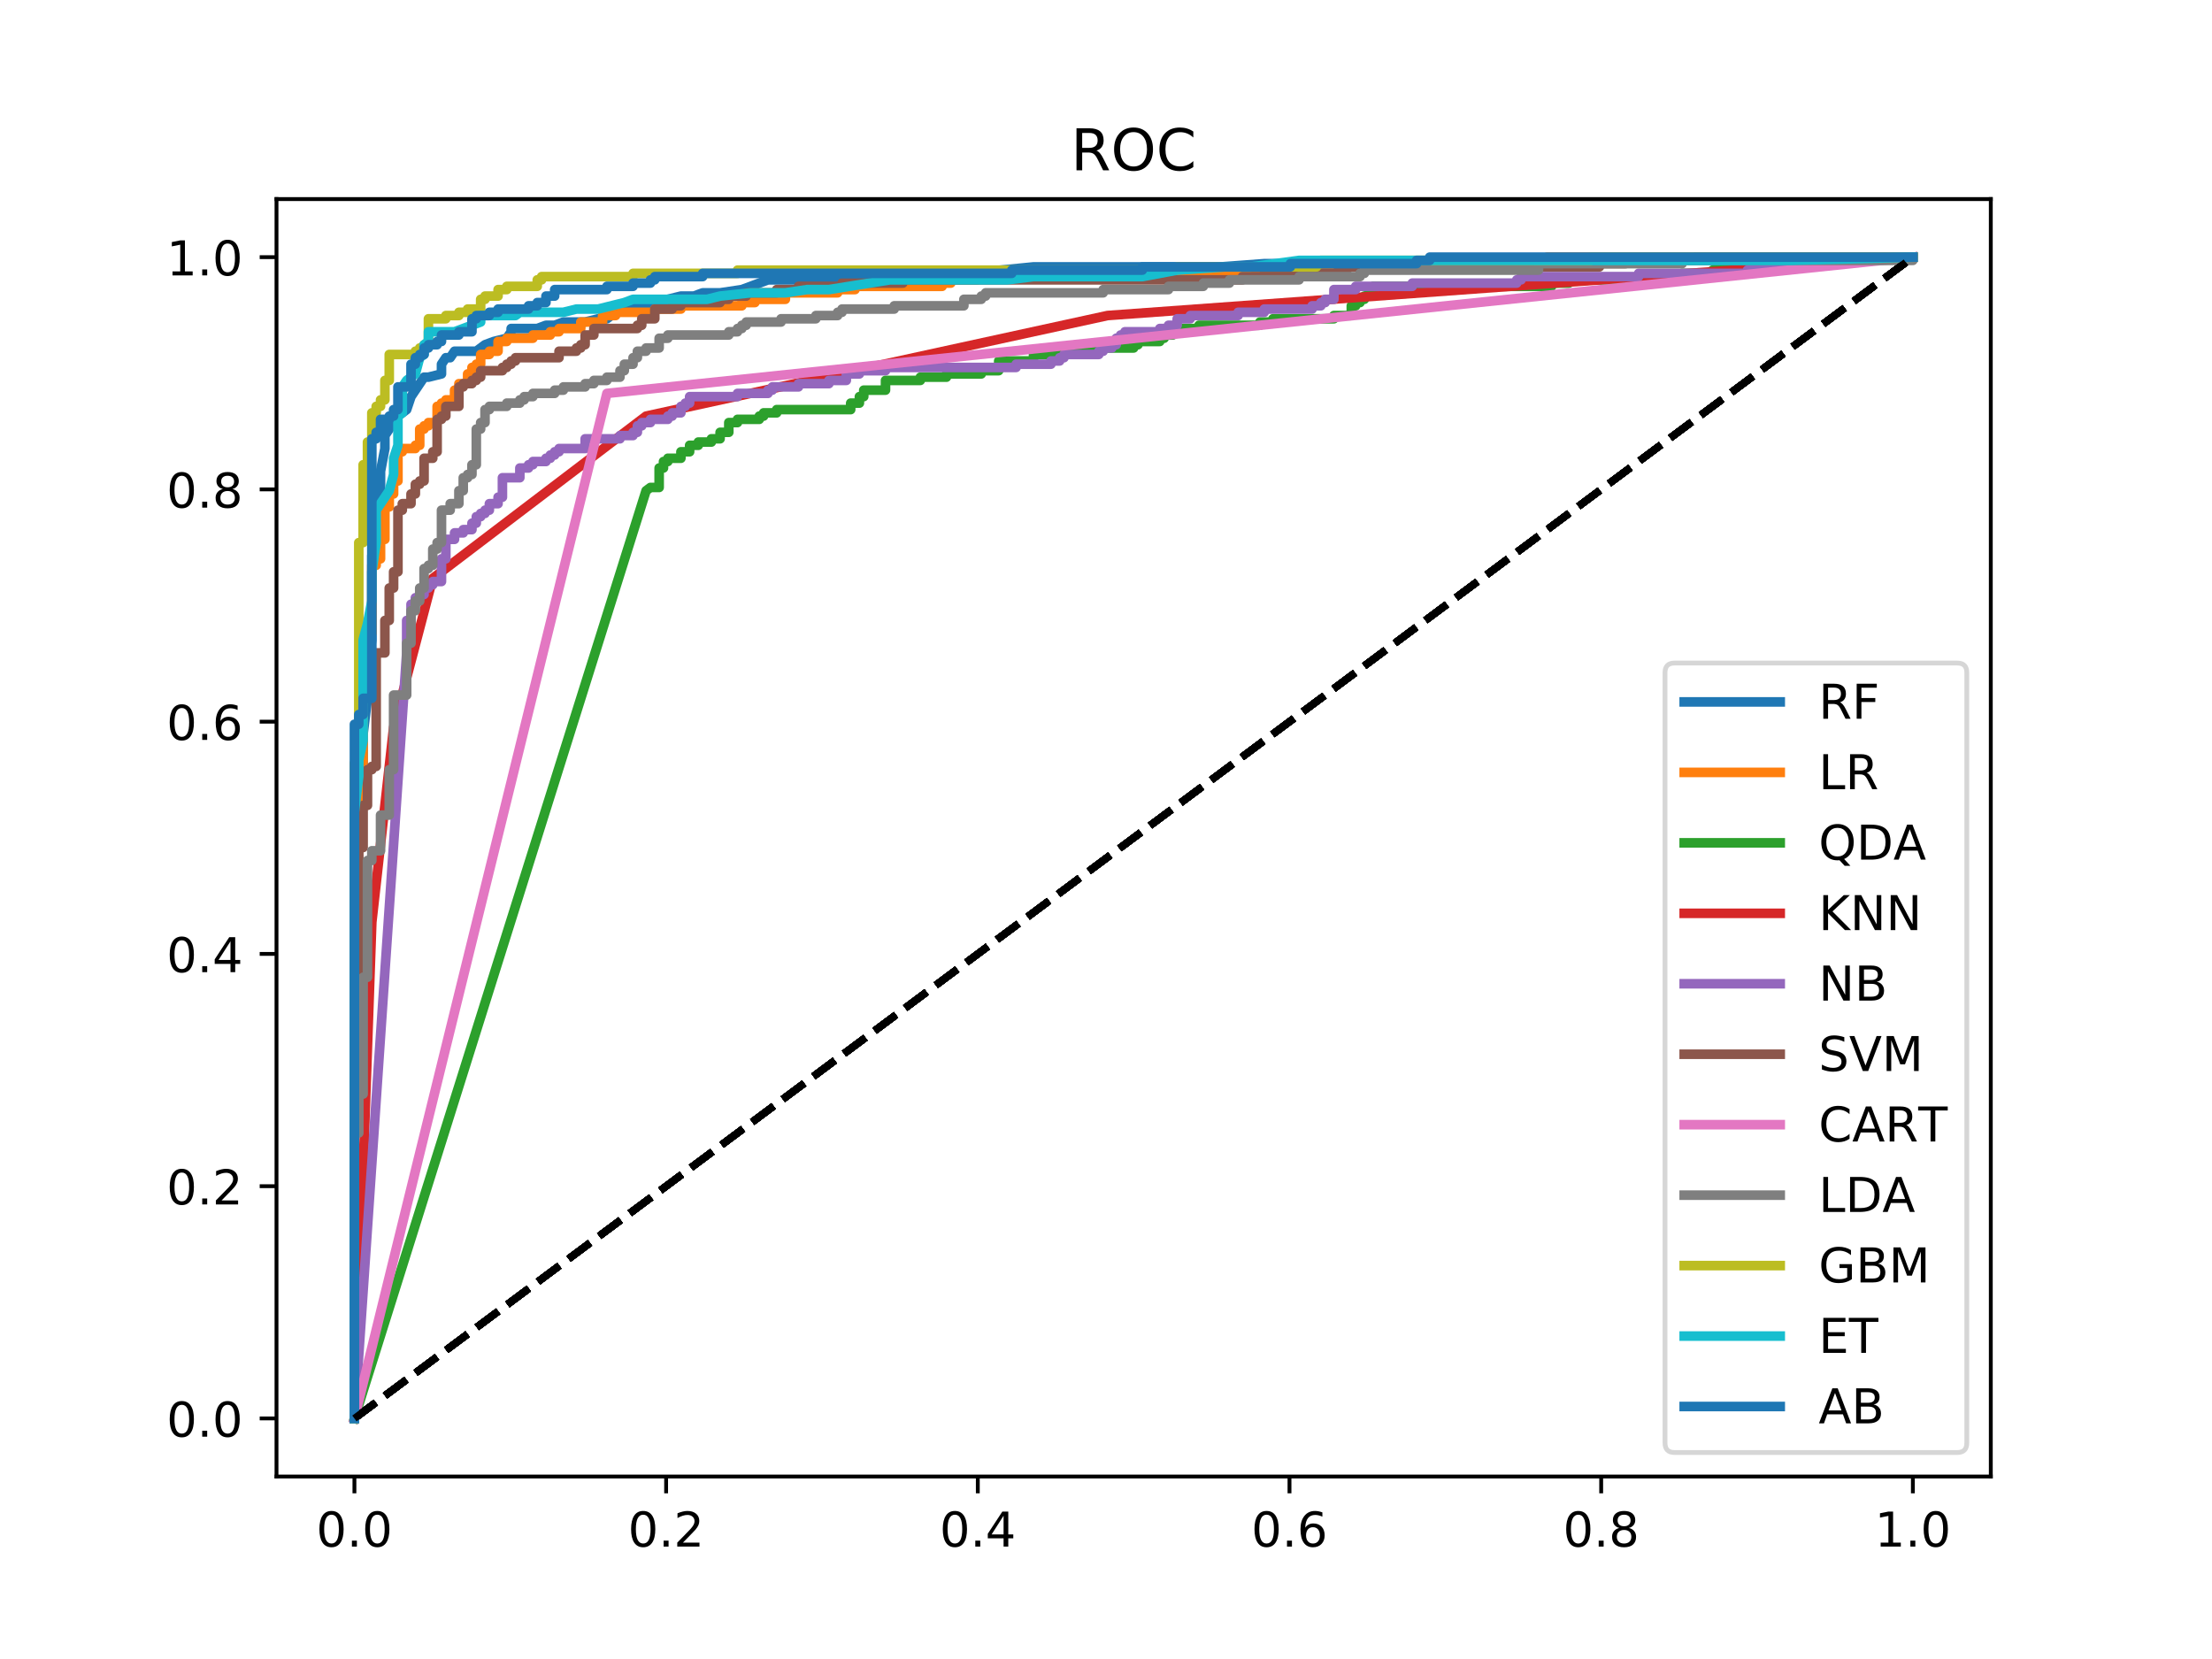 <?xml version="1.0" encoding="utf-8" standalone="no"?>
<!DOCTYPE svg PUBLIC "-//W3C//DTD SVG 1.1//EN"
  "http://www.w3.org/Graphics/SVG/1.1/DTD/svg11.dtd">
<!-- Created with matplotlib (http://matplotlib.org/) -->
<svg height="345.6pt" version="1.1" viewBox="0 0 460.8 345.6" width="460.8pt" xmlns="http://www.w3.org/2000/svg" xmlns:xlink="http://www.w3.org/1999/xlink">
 <defs>
  <style type="text/css">
*{stroke-linecap:butt;stroke-linejoin:round;}
  </style>
 </defs>
 <g id="figure_1">
  <g id="patch_1">
   <path d="M 0 345.6 
L 460.8 345.6 
L 460.8 0 
L 0 0 
z
" style="fill:#ffffff;"/>
  </g>
  <g id="axes_1">
   <g id="patch_2">
    <path d="M 57.6 307.584 
L 414.72 307.584 
L 414.72 41.472 
L 57.6 41.472 
z
" style="fill:#ffffff;"/>
   </g>
   <g id="matplotlib.axis_1">
    <g id="xtick_1">
     <g id="line2d_1">
      <defs>
       <path d="M 0 0 
L 0 3.5 
" id="ma7fcc5dc3a" style="stroke:#000000;stroke-width:0.8;"/>
      </defs>
      <g>
       <use style="stroke:#000000;stroke-width:0.8;" x="73.833" xlink:href="#ma7fcc5dc3a" y="307.584"/>
      </g>
     </g>
     <g id="text_1">
      <!-- 0.0 -->
      <defs>
       <path d="M 31.781 66.406 
Q 24.172 66.406 20.328 58.906 
Q 16.5 51.422 16.5 36.375 
Q 16.5 21.391 20.328 13.891 
Q 24.172 6.391 31.781 6.391 
Q 39.453 6.391 43.281 13.891 
Q 47.125 21.391 47.125 36.375 
Q 47.125 51.422 43.281 58.906 
Q 39.453 66.406 31.781 66.406 
z
M 31.781 74.219 
Q 44.047 74.219 50.516 64.516 
Q 56.984 54.828 56.984 36.375 
Q 56.984 17.969 50.516 8.266 
Q 44.047 -1.422 31.781 -1.422 
Q 19.531 -1.422 13.062 8.266 
Q 6.594 17.969 6.594 36.375 
Q 6.594 54.828 13.062 64.516 
Q 19.531 74.219 31.781 74.219 
z
" id="DejaVuSans-30"/>
       <path d="M 10.688 12.406 
L 21 12.406 
L 21 0 
L 10.688 0 
z
" id="DejaVuSans-2e"/>
      </defs>
      <g transform="translate(65.881 322.182)scale(0.1 -0.1)">
       <use xlink:href="#DejaVuSans-30"/>
       <use x="63.623" xlink:href="#DejaVuSans-2e"/>
       <use x="95.41" xlink:href="#DejaVuSans-30"/>
      </g>
     </g>
    </g>
    <g id="xtick_2">
     <g id="line2d_2">
      <g>
       <use style="stroke:#000000;stroke-width:0.8;" x="138.764" xlink:href="#ma7fcc5dc3a" y="307.584"/>
      </g>
     </g>
     <g id="text_2">
      <!-- 0.2 -->
      <defs>
       <path d="M 19.188 8.297 
L 53.609 8.297 
L 53.609 0 
L 7.328 0 
L 7.328 8.297 
Q 12.938 14.109 22.625 23.891 
Q 32.328 33.688 34.812 36.531 
Q 39.547 41.844 41.422 45.531 
Q 43.312 49.219 43.312 52.781 
Q 43.312 58.594 39.234 62.25 
Q 35.156 65.922 28.609 65.922 
Q 23.969 65.922 18.812 64.312 
Q 13.672 62.703 7.812 59.422 
L 7.812 69.391 
Q 13.766 71.781 18.938 73 
Q 24.125 74.219 28.422 74.219 
Q 39.75 74.219 46.484 68.547 
Q 53.219 62.891 53.219 53.422 
Q 53.219 48.922 51.531 44.891 
Q 49.859 40.875 45.406 35.406 
Q 44.188 33.984 37.641 27.219 
Q 31.109 20.453 19.188 8.297 
z
" id="DejaVuSans-32"/>
      </defs>
      <g transform="translate(130.812 322.182)scale(0.1 -0.1)">
       <use xlink:href="#DejaVuSans-30"/>
       <use x="63.623" xlink:href="#DejaVuSans-2e"/>
       <use x="95.41" xlink:href="#DejaVuSans-32"/>
      </g>
     </g>
    </g>
    <g id="xtick_3">
     <g id="line2d_3">
      <g>
       <use style="stroke:#000000;stroke-width:0.8;" x="203.695" xlink:href="#ma7fcc5dc3a" y="307.584"/>
      </g>
     </g>
     <g id="text_3">
      <!-- 0.4 -->
      <defs>
       <path d="M 37.797 64.312 
L 12.891 25.391 
L 37.797 25.391 
z
M 35.203 72.906 
L 47.609 72.906 
L 47.609 25.391 
L 58.016 25.391 
L 58.016 17.188 
L 47.609 17.188 
L 47.609 0 
L 37.797 0 
L 37.797 17.188 
L 4.891 17.188 
L 4.891 26.703 
z
" id="DejaVuSans-34"/>
      </defs>
      <g transform="translate(195.743 322.182)scale(0.1 -0.1)">
       <use xlink:href="#DejaVuSans-30"/>
       <use x="63.623" xlink:href="#DejaVuSans-2e"/>
       <use x="95.41" xlink:href="#DejaVuSans-34"/>
      </g>
     </g>
    </g>
    <g id="xtick_4">
     <g id="line2d_4">
      <g>
       <use style="stroke:#000000;stroke-width:0.8;" x="268.625" xlink:href="#ma7fcc5dc3a" y="307.584"/>
      </g>
     </g>
     <g id="text_4">
      <!-- 0.6 -->
      <defs>
       <path d="M 33.016 40.375 
Q 26.375 40.375 22.484 35.828 
Q 18.609 31.297 18.609 23.391 
Q 18.609 15.531 22.484 10.953 
Q 26.375 6.391 33.016 6.391 
Q 39.656 6.391 43.531 10.953 
Q 47.406 15.531 47.406 23.391 
Q 47.406 31.297 43.531 35.828 
Q 39.656 40.375 33.016 40.375 
z
M 52.594 71.297 
L 52.594 62.312 
Q 48.875 64.062 45.094 64.984 
Q 41.312 65.922 37.594 65.922 
Q 27.828 65.922 22.672 59.328 
Q 17.531 52.734 16.797 39.406 
Q 19.672 43.656 24.016 45.922 
Q 28.375 48.188 33.594 48.188 
Q 44.578 48.188 50.953 41.516 
Q 57.328 34.859 57.328 23.391 
Q 57.328 12.156 50.688 5.359 
Q 44.047 -1.422 33.016 -1.422 
Q 20.359 -1.422 13.672 8.266 
Q 6.984 17.969 6.984 36.375 
Q 6.984 53.656 15.188 63.938 
Q 23.391 74.219 37.203 74.219 
Q 40.922 74.219 44.703 73.484 
Q 48.484 72.75 52.594 71.297 
z
" id="DejaVuSans-36"/>
      </defs>
      <g transform="translate(260.674 322.182)scale(0.1 -0.1)">
       <use xlink:href="#DejaVuSans-30"/>
       <use x="63.623" xlink:href="#DejaVuSans-2e"/>
       <use x="95.41" xlink:href="#DejaVuSans-36"/>
      </g>
     </g>
    </g>
    <g id="xtick_5">
     <g id="line2d_5">
      <g>
       <use style="stroke:#000000;stroke-width:0.8;" x="333.556" xlink:href="#ma7fcc5dc3a" y="307.584"/>
      </g>
     </g>
     <g id="text_5">
      <!-- 0.8 -->
      <defs>
       <path d="M 31.781 34.625 
Q 24.75 34.625 20.719 30.859 
Q 16.703 27.094 16.703 20.516 
Q 16.703 13.922 20.719 10.156 
Q 24.75 6.391 31.781 6.391 
Q 38.812 6.391 42.859 10.172 
Q 46.922 13.969 46.922 20.516 
Q 46.922 27.094 42.891 30.859 
Q 38.875 34.625 31.781 34.625 
z
M 21.922 38.812 
Q 15.578 40.375 12.031 44.719 
Q 8.5 49.078 8.5 55.328 
Q 8.5 64.062 14.719 69.141 
Q 20.953 74.219 31.781 74.219 
Q 42.672 74.219 48.875 69.141 
Q 55.078 64.062 55.078 55.328 
Q 55.078 49.078 51.531 44.719 
Q 48 40.375 41.703 38.812 
Q 48.828 37.156 52.797 32.312 
Q 56.781 27.484 56.781 20.516 
Q 56.781 9.906 50.312 4.234 
Q 43.844 -1.422 31.781 -1.422 
Q 19.734 -1.422 13.25 4.234 
Q 6.781 9.906 6.781 20.516 
Q 6.781 27.484 10.781 32.312 
Q 14.797 37.156 21.922 38.812 
z
M 18.312 54.391 
Q 18.312 48.734 21.844 45.562 
Q 25.391 42.391 31.781 42.391 
Q 38.141 42.391 41.719 45.562 
Q 45.312 48.734 45.312 54.391 
Q 45.312 60.062 41.719 63.234 
Q 38.141 66.406 31.781 66.406 
Q 25.391 66.406 21.844 63.234 
Q 18.312 60.062 18.312 54.391 
z
" id="DejaVuSans-38"/>
      </defs>
      <g transform="translate(325.605 322.182)scale(0.1 -0.1)">
       <use xlink:href="#DejaVuSans-30"/>
       <use x="63.623" xlink:href="#DejaVuSans-2e"/>
       <use x="95.41" xlink:href="#DejaVuSans-38"/>
      </g>
     </g>
    </g>
    <g id="xtick_6">
     <g id="line2d_6">
      <g>
       <use style="stroke:#000000;stroke-width:0.8;" x="398.487" xlink:href="#ma7fcc5dc3a" y="307.584"/>
      </g>
     </g>
     <g id="text_6">
      <!-- 1.0 -->
      <defs>
       <path d="M 12.406 8.297 
L 28.516 8.297 
L 28.516 63.922 
L 10.984 60.406 
L 10.984 69.391 
L 28.422 72.906 
L 38.281 72.906 
L 38.281 8.297 
L 54.391 8.297 
L 54.391 0 
L 12.406 0 
z
" id="DejaVuSans-31"/>
      </defs>
      <g transform="translate(390.536 322.182)scale(0.1 -0.1)">
       <use xlink:href="#DejaVuSans-31"/>
       <use x="63.623" xlink:href="#DejaVuSans-2e"/>
       <use x="95.41" xlink:href="#DejaVuSans-30"/>
      </g>
     </g>
    </g>
   </g>
   <g id="matplotlib.axis_2">
    <g id="ytick_1">
     <g id="line2d_7">
      <defs>
       <path d="M 0 0 
L -3.5 0 
" id="m4aa9b25af3" style="stroke:#000000;stroke-width:0.8;"/>
      </defs>
      <g>
       <use style="stroke:#000000;stroke-width:0.8;" x="57.6" xlink:href="#m4aa9b25af3" y="295.488"/>
      </g>
     </g>
     <g id="text_7">
      <!-- 0.0 -->
      <g transform="translate(34.697 299.287)scale(0.1 -0.1)">
       <use xlink:href="#DejaVuSans-30"/>
       <use x="63.623" xlink:href="#DejaVuSans-2e"/>
       <use x="95.41" xlink:href="#DejaVuSans-30"/>
      </g>
     </g>
    </g>
    <g id="ytick_2">
     <g id="line2d_8">
      <g>
       <use style="stroke:#000000;stroke-width:0.8;" x="57.6" xlink:href="#m4aa9b25af3" y="247.104"/>
      </g>
     </g>
     <g id="text_8">
      <!-- 0.2 -->
      <g transform="translate(34.697 250.903)scale(0.1 -0.1)">
       <use xlink:href="#DejaVuSans-30"/>
       <use x="63.623" xlink:href="#DejaVuSans-2e"/>
       <use x="95.41" xlink:href="#DejaVuSans-32"/>
      </g>
     </g>
    </g>
    <g id="ytick_3">
     <g id="line2d_9">
      <g>
       <use style="stroke:#000000;stroke-width:0.8;" x="57.6" xlink:href="#m4aa9b25af3" y="198.72"/>
      </g>
     </g>
     <g id="text_9">
      <!-- 0.4 -->
      <g transform="translate(34.697 202.519)scale(0.1 -0.1)">
       <use xlink:href="#DejaVuSans-30"/>
       <use x="63.623" xlink:href="#DejaVuSans-2e"/>
       <use x="95.41" xlink:href="#DejaVuSans-34"/>
      </g>
     </g>
    </g>
    <g id="ytick_4">
     <g id="line2d_10">
      <g>
       <use style="stroke:#000000;stroke-width:0.8;" x="57.6" xlink:href="#m4aa9b25af3" y="150.336"/>
      </g>
     </g>
     <g id="text_10">
      <!-- 0.6 -->
      <g transform="translate(34.697 154.135)scale(0.1 -0.1)">
       <use xlink:href="#DejaVuSans-30"/>
       <use x="63.623" xlink:href="#DejaVuSans-2e"/>
       <use x="95.41" xlink:href="#DejaVuSans-36"/>
      </g>
     </g>
    </g>
    <g id="ytick_5">
     <g id="line2d_11">
      <g>
       <use style="stroke:#000000;stroke-width:0.8;" x="57.6" xlink:href="#m4aa9b25af3" y="101.952"/>
      </g>
     </g>
     <g id="text_11">
      <!-- 0.8 -->
      <g transform="translate(34.697 105.751)scale(0.1 -0.1)">
       <use xlink:href="#DejaVuSans-30"/>
       <use x="63.623" xlink:href="#DejaVuSans-2e"/>
       <use x="95.41" xlink:href="#DejaVuSans-38"/>
      </g>
     </g>
    </g>
    <g id="ytick_6">
     <g id="line2d_12">
      <g>
       <use style="stroke:#000000;stroke-width:0.8;" x="57.6" xlink:href="#m4aa9b25af3" y="53.568"/>
      </g>
     </g>
     <g id="text_12">
      <!-- 1.0 -->
      <g transform="translate(34.697 57.367)scale(0.1 -0.1)">
       <use xlink:href="#DejaVuSans-31"/>
       <use x="63.623" xlink:href="#DejaVuSans-2e"/>
       <use x="95.41" xlink:href="#DejaVuSans-30"/>
      </g>
     </g>
    </g>
   </g>
   <g id="line2d_13">
    <path clip-path="url(#p934a761882)" d="M 73.833 295.488 
L 73.833 283.324 
L 73.833 263.728 
L 73.833 252.24 
L 73.833 241.428 
L 73.833 225.885 
L 73.833 216.425 
L 73.833 204.261 
L 73.833 194.125 
L 73.833 177.907 
L 75.646 165.743 
L 75.646 161.013 
L 75.646 152.904 
L 76.553 145.471 
L 76.553 139.389 
L 77.46 133.307 
L 77.46 129.928 
L 77.46 124.522 
L 77.46 123.171 
L 77.46 118.44 
L 77.46 115.737 
L 78.367 114.386 
L 78.367 110.331 
L 79.274 107.628 
L 79.274 104.925 
L 79.274 100.871 
L 79.274 98.168 
L 80.181 93.437 
L 80.181 90.734 
L 81.088 89.383 
L 81.088 88.031 
L 84.715 85.328 
L 85.622 82.625 
L 87.436 79.922 
L 88.342 78.571 
L 89.249 78.571 
L 91.97 77.895 
L 91.97 75.868 
L 92.877 74.516 
L 93.784 74.516 
L 94.69 73.165 
L 96.504 73.165 
L 99.225 73.165 
L 101.038 71.813 
L 102.852 71.138 
L 105.573 70.462 
L 106.48 69.11 
L 106.48 68.435 
L 107.386 68.435 
L 109.2 68.435 
L 111.921 68.435 
L 113.734 67.759 
L 115.548 67.759 
L 117.362 67.083 
L 120.082 67.083 
L 121.896 67.083 
L 124.617 66.407 
L 126.43 66.407 
L 128.244 65.056 
L 129.151 64.38 
L 130.965 63.704 
L 133.685 63.704 
L 134.592 63.704 
L 139.126 62.353 
L 141.847 61.677 
L 144.568 61.677 
L 146.381 61.001 
L 150.009 61.001 
L 154.543 60.326 
L 159.984 58.298 
L 160.891 58.298 
L 164.518 58.298 
L 167.239 58.298 
L 168.146 58.298 
L 172.68 58.298 
L 179.028 57.623 
L 182.655 56.947 
L 187.19 56.947 
L 197.165 56.947 
L 201.699 56.947 
L 215.302 55.595 
L 222.557 55.595 
L 231.626 55.595 
L 244.322 55.595 
L 254.297 55.595 
L 263.366 54.92 
L 273.341 54.92 
L 287.851 54.92 
L 301.454 54.244 
L 319.591 54.244 
L 344.076 54.244 
L 361.306 54.244 
L 381.257 54.244 
L 398.487 53.568 
" style="fill:none;stroke:#1f77b4;stroke-linecap:square;stroke-width:2;"/>
   </g>
   <g id="line2d_14">
    <path clip-path="url(#p934a761882)" d="M 73.833 295.488 
L 398.487 53.568 
" style="fill:none;stroke:#000000;stroke-dasharray:5.55,2.4;stroke-dashoffset:0;stroke-width:1.5;"/>
   </g>
   <g id="line2d_15">
    <path clip-path="url(#p934a761882)" d="M 73.833 295.488 
L 73.833 291.433 
L 73.833 289.406 
L 73.833 166.419 
L 74.74 166.419 
L 74.74 159.661 
L 75.646 159.661 
L 75.646 138.713 
L 76.553 138.713 
L 76.553 131.955 
L 77.46 131.955 
L 77.46 117.765 
L 78.367 117.765 
L 78.367 116.413 
L 79.274 116.413 
L 79.274 112.359 
L 80.181 112.359 
L 80.181 105.601 
L 81.088 105.601 
L 81.088 102.898 
L 81.994 102.898 
L 81.994 100.195 
L 82.901 100.195 
L 82.901 94.113 
L 83.808 94.113 
L 83.808 93.437 
L 86.529 93.437 
L 86.529 92.762 
L 87.436 92.762 
L 87.436 89.383 
L 88.342 89.383 
L 88.342 88.707 
L 89.249 88.707 
L 89.249 88.031 
L 91.063 88.031 
L 91.063 84.653 
L 91.97 84.653 
L 91.97 83.977 
L 92.877 83.977 
L 92.877 83.301 
L 94.69 83.301 
L 94.69 81.274 
L 95.597 81.274 
L 95.597 79.922 
L 97.411 79.922 
L 97.411 77.895 
L 98.318 77.895 
L 98.318 76.544 
L 99.225 76.544 
L 99.225 75.868 
L 100.132 75.868 
L 100.132 73.841 
L 101.945 73.841 
L 101.945 73.165 
L 103.759 73.165 
L 103.759 71.138 
L 105.573 71.138 
L 105.573 70.462 
L 111.014 70.462 
L 111.014 69.786 
L 114.641 69.786 
L 114.641 69.11 
L 116.455 69.11 
L 116.455 68.435 
L 120.989 68.435 
L 120.989 67.083 
L 125.524 67.083 
L 125.524 65.732 
L 128.244 65.732 
L 128.244 65.056 
L 136.406 65.056 
L 136.406 64.38 
L 141.847 64.38 
L 141.847 63.704 
L 154.543 63.704 
L 154.543 63.029 
L 157.264 63.029 
L 157.264 62.353 
L 163.611 62.353 
L 163.611 61.001 
L 174.494 61.001 
L 174.494 60.326 
L 178.121 60.326 
L 178.121 59.65 
L 196.258 59.65 
L 196.258 58.974 
L 198.072 58.974 
L 198.072 58.298 
L 203.513 58.298 
L 203.513 57.623 
L 210.768 57.623 
L 210.768 56.947 
L 257.018 56.947 
L 257.018 56.271 
L 266.993 56.271 
L 266.993 55.595 
L 278.782 55.595 
L 278.782 54.92 
L 322.311 54.92 
L 322.311 53.568 
L 398.487 53.568 
" style="fill:none;stroke:#ff7f0e;stroke-linecap:square;stroke-width:2;"/>
   </g>
   <g id="line2d_16">
    <path clip-path="url(#p934a761882)" d="M 73.833 295.488 
L 398.487 53.568 
" style="fill:none;stroke:#000000;stroke-dasharray:5.55,2.4;stroke-dashoffset:0;stroke-width:1.5;"/>
   </g>
   <g id="line2d_17">
    <path clip-path="url(#p934a761882)" d="M 73.833 295.488 
L 134.592 102.222 
L 135.499 101.547 
L 137.313 101.547 
L 137.313 97.492 
L 138.22 97.492 
L 138.22 96.141 
L 139.126 96.141 
L 139.126 95.465 
L 141.847 95.465 
L 141.847 94.113 
L 143.661 94.113 
L 143.661 92.762 
L 145.474 92.762 
L 145.474 92.086 
L 148.195 92.086 
L 148.195 91.41 
L 150.009 91.41 
L 150.009 90.059 
L 151.822 90.059 
L 151.822 88.031 
L 153.636 88.031 
L 153.636 87.356 
L 158.17 87.356 
L 158.17 86.68 
L 159.077 86.68 
L 159.077 86.004 
L 161.798 86.004 
L 161.798 85.328 
L 177.214 85.328 
L 177.214 83.977 
L 179.028 83.977 
L 179.028 82.625 
L 179.935 82.625 
L 179.935 81.274 
L 184.469 81.274 
L 184.469 79.247 
L 191.724 79.247 
L 191.724 78.571 
L 197.165 78.571 
L 197.165 77.895 
L 204.42 77.895 
L 204.42 77.219 
L 208.047 77.219 
L 208.047 75.192 
L 215.302 75.192 
L 215.302 73.841 
L 219.837 73.841 
L 219.837 73.165 
L 220.743 73.165 
L 220.743 72.489 
L 236.16 72.489 
L 236.16 71.813 
L 237.067 71.813 
L 237.067 71.138 
L 241.601 71.138 
L 241.601 70.462 
L 242.508 70.462 
L 242.508 69.786 
L 244.322 69.786 
L 244.322 68.435 
L 249.763 68.435 
L 249.763 67.759 
L 262.459 67.759 
L 262.459 67.083 
L 265.179 67.083 
L 265.179 66.407 
L 277.875 66.407 
L 277.875 65.732 
L 281.503 65.732 
L 281.503 63.704 
L 282.41 63.704 
L 282.41 63.029 
L 283.317 63.029 
L 283.317 62.353 
L 284.223 62.353 
L 284.223 61.677 
L 285.13 61.677 
L 285.13 61.001 
L 286.037 61.001 
L 286.037 59.65 
L 323.218 59.65 
L 323.218 58.974 
L 326.846 58.974 
L 326.846 58.298 
L 347.703 58.298 
L 347.703 57.623 
L 350.424 57.623 
L 350.424 56.947 
L 356.772 56.947 
L 356.772 56.271 
L 357.679 56.271 
L 357.679 55.595 
L 363.12 55.595 
L 363.12 54.92 
L 379.443 54.92 
L 379.443 54.244 
L 389.419 54.244 
L 398.487 53.568 
" style="fill:none;stroke:#2ca02c;stroke-linecap:square;stroke-width:2;"/>
   </g>
   <g id="line2d_18">
    <path clip-path="url(#p934a761882)" d="M 73.833 295.488 
L 398.487 53.568 
" style="fill:none;stroke:#000000;stroke-dasharray:5.55,2.4;stroke-dashoffset:0;stroke-width:1.5;"/>
   </g>
   <g id="line2d_19">
    <path clip-path="url(#p934a761882)" d="M 73.833 295.488 
L 77.46 192.098 
L 81.994 151.552 
L 90.156 120.468 
L 134.592 86.68 
L 230.719 65.732 
L 398.487 53.568 
" style="fill:none;stroke:#d62728;stroke-linecap:square;stroke-width:2;"/>
   </g>
   <g id="line2d_20">
    <path clip-path="url(#p934a761882)" d="M 73.833 295.488 
L 398.487 53.568 
" style="fill:none;stroke:#000000;stroke-dasharray:5.55,2.4;stroke-dashoffset:0;stroke-width:1.5;"/>
   </g>
   <g id="line2d_21">
    <path clip-path="url(#p934a761882)" d="M 73.833 295.488 
L 84.715 136.01 
L 84.715 129.252 
L 85.622 129.252 
L 85.622 125.874 
L 86.529 125.874 
L 86.529 124.522 
L 87.436 124.522 
L 87.436 123.846 
L 88.342 123.846 
L 88.342 122.495 
L 89.249 122.495 
L 89.249 121.819 
L 90.156 121.819 
L 90.156 121.143 
L 91.97 121.143 
L 91.97 116.413 
L 92.877 116.413 
L 92.877 112.359 
L 94.69 112.359 
L 94.69 111.007 
L 96.504 111.007 
L 96.504 110.331 
L 98.318 110.331 
L 98.318 108.98 
L 99.225 108.98 
L 99.225 107.628 
L 100.132 107.628 
L 100.132 106.953 
L 101.038 106.953 
L 101.038 106.277 
L 101.945 106.277 
L 101.945 104.925 
L 103.759 104.925 
L 103.759 103.574 
L 104.666 103.574 
L 104.666 99.519 
L 108.293 99.519 
L 108.293 97.492 
L 110.107 97.492 
L 110.107 96.816 
L 111.014 96.816 
L 111.014 96.141 
L 113.734 96.141 
L 113.734 95.465 
L 114.641 95.465 
L 114.641 94.789 
L 115.548 94.789 
L 115.548 94.113 
L 116.455 94.113 
L 116.455 93.437 
L 121.896 93.437 
L 121.896 91.41 
L 129.151 91.41 
L 129.151 90.734 
L 131.872 90.734 
L 131.872 90.059 
L 132.778 90.059 
L 132.778 88.707 
L 133.685 88.707 
L 133.685 88.031 
L 135.499 88.031 
L 135.499 87.356 
L 139.126 87.356 
L 139.126 86.68 
L 140.033 86.68 
L 140.033 86.004 
L 141.847 86.004 
L 141.847 84.653 
L 142.754 84.653 
L 142.754 83.977 
L 143.661 83.977 
L 143.661 82.625 
L 153.636 82.625 
L 153.636 81.95 
L 159.984 81.95 
L 159.984 81.274 
L 160.891 81.274 
L 160.891 80.598 
L 166.332 80.598 
L 166.332 79.922 
L 172.68 79.922 
L 172.68 79.247 
L 176.307 79.247 
L 176.307 77.895 
L 179.028 77.895 
L 179.028 77.219 
L 184.469 77.219 
L 184.469 76.544 
L 211.675 76.544 
L 211.675 75.868 
L 218.93 75.868 
L 218.93 75.192 
L 220.743 75.192 
L 220.743 74.516 
L 221.65 74.516 
L 221.65 73.841 
L 228.905 73.841 
L 228.905 73.165 
L 229.812 73.165 
L 229.812 72.489 
L 231.626 72.489 
L 231.626 71.813 
L 232.533 71.813 
L 232.533 70.462 
L 233.439 70.462 
L 233.439 69.786 
L 234.346 69.786 
L 234.346 69.11 
L 241.601 69.11 
L 241.601 68.435 
L 243.415 68.435 
L 243.415 67.759 
L 245.229 67.759 
L 245.229 66.407 
L 247.949 66.407 
L 247.949 65.732 
L 257.925 65.732 
L 257.925 65.056 
L 263.366 65.056 
L 263.366 64.38 
L 273.341 64.38 
L 273.341 63.704 
L 275.155 63.704 
L 275.155 63.029 
L 276.062 63.029 
L 276.062 62.353 
L 277.875 62.353 
L 277.875 60.326 
L 282.41 60.326 
L 282.41 59.65 
L 294.199 59.65 
L 294.199 58.974 
L 315.963 58.974 
L 315.963 58.298 
L 316.87 58.298 
L 316.87 57.623 
L 341.355 57.623 
L 341.355 56.947 
L 364.027 56.947 
L 364.027 56.271 
L 364.934 56.271 
L 364.934 55.595 
L 370.375 55.595 
L 370.375 54.92 
L 378.536 54.92 
L 378.536 54.244 
L 390.326 54.244 
L 398.487 53.568 
L 398.487 53.568 
" style="fill:none;stroke:#9467bd;stroke-linecap:square;stroke-width:2;"/>
   </g>
   <g id="line2d_22">
    <path clip-path="url(#p934a761882)" d="M 73.833 295.488 
L 398.487 53.568 
" style="fill:none;stroke:#000000;stroke-dasharray:5.55,2.4;stroke-dashoffset:0;stroke-width:1.5;"/>
   </g>
   <g id="line2d_23">
    <path clip-path="url(#p934a761882)" d="M 73.833 295.488 
L 73.833 294.812 
L 73.833 233.319 
L 74.74 233.319 
L 74.74 176.555 
L 75.646 176.555 
L 75.646 167.77 
L 76.553 167.77 
L 76.553 160.337 
L 77.46 160.337 
L 77.46 159.661 
L 78.367 159.661 
L 78.367 136.01 
L 80.181 136.01 
L 80.181 129.252 
L 81.088 129.252 
L 81.088 122.495 
L 81.994 122.495 
L 81.994 119.116 
L 82.901 119.116 
L 82.901 106.277 
L 83.808 106.277 
L 83.808 104.925 
L 85.622 104.925 
L 85.622 102.898 
L 86.529 102.898 
L 86.529 100.871 
L 87.436 100.871 
L 87.436 100.195 
L 88.342 100.195 
L 88.342 95.465 
L 90.156 95.465 
L 90.156 94.113 
L 91.063 94.113 
L 91.063 87.356 
L 91.97 87.356 
L 91.97 86.68 
L 92.877 86.68 
L 92.877 84.653 
L 95.597 84.653 
L 95.597 80.598 
L 96.504 80.598 
L 96.504 79.922 
L 98.318 79.922 
L 98.318 79.247 
L 99.225 79.247 
L 99.225 78.571 
L 100.132 78.571 
L 100.132 77.219 
L 104.666 77.219 
L 104.666 76.544 
L 105.573 76.544 
L 105.573 75.868 
L 106.48 75.868 
L 106.48 75.192 
L 107.386 75.192 
L 107.386 74.516 
L 116.455 74.516 
L 116.455 73.165 
L 120.082 73.165 
L 120.082 72.489 
L 120.989 72.489 
L 120.989 71.813 
L 121.896 71.813 
L 121.896 69.786 
L 123.71 69.786 
L 123.71 68.435 
L 132.778 68.435 
L 132.778 67.759 
L 133.685 67.759 
L 133.685 66.407 
L 136.406 66.407 
L 136.406 64.38 
L 140.033 64.38 
L 140.033 63.704 
L 141.847 63.704 
L 141.847 63.029 
L 150.009 63.029 
L 150.009 62.353 
L 151.822 62.353 
L 151.822 61.677 
L 155.45 61.677 
L 155.45 61.001 
L 161.798 61.001 
L 161.798 60.326 
L 166.332 60.326 
L 166.332 59.65 
L 175.401 59.65 
L 175.401 58.974 
L 188.097 58.974 
L 188.097 58.298 
L 258.831 58.298 
L 258.831 57.623 
L 263.366 57.623 
L 263.366 56.947 
L 278.782 56.947 
L 278.782 56.271 
L 280.596 56.271 
L 280.596 55.595 
L 333.194 55.595 
L 333.194 54.92 
L 338.635 54.92 
L 338.635 54.244 
L 353.144 54.244 
L 353.144 53.568 
L 398.487 53.568 
" style="fill:none;stroke:#8c564b;stroke-linecap:square;stroke-width:2;"/>
   </g>
   <g id="line2d_24">
    <path clip-path="url(#p934a761882)" d="M 73.833 295.488 
L 398.487 53.568 
" style="fill:none;stroke:#000000;stroke-dasharray:5.55,2.4;stroke-dashoffset:0;stroke-width:1.5;"/>
   </g>
   <g id="line2d_25">
    <path clip-path="url(#p934a761882)" d="M 73.833 295.488 
L 126.43 81.95 
L 398.487 53.568 
" style="fill:none;stroke:#e377c2;stroke-linecap:square;stroke-width:2;"/>
   </g>
   <g id="line2d_26">
    <path clip-path="url(#p934a761882)" d="M 73.833 295.488 
L 398.487 53.568 
" style="fill:none;stroke:#000000;stroke-dasharray:5.55,2.4;stroke-dashoffset:0;stroke-width:1.5;"/>
   </g>
   <g id="line2d_27">
    <path clip-path="url(#p934a761882)" d="M 73.833 295.488 
L 73.833 236.022 
L 74.74 236.022 
L 74.74 227.913 
L 75.646 227.913 
L 75.646 203.585 
L 76.553 203.585 
L 76.553 179.258 
L 77.46 179.258 
L 77.46 177.231 
L 79.274 177.231 
L 79.274 169.798 
L 81.088 169.798 
L 81.088 160.337 
L 81.994 160.337 
L 81.994 144.795 
L 84.715 144.795 
L 84.715 133.983 
L 85.622 133.983 
L 85.622 127.225 
L 86.529 127.225 
L 86.529 125.198 
L 87.436 125.198 
L 87.436 122.495 
L 88.342 122.495 
L 88.342 118.44 
L 89.249 118.44 
L 89.249 117.765 
L 90.156 117.765 
L 90.156 114.386 
L 91.063 114.386 
L 91.063 113.034 
L 91.97 113.034 
L 91.97 106.277 
L 93.784 106.277 
L 93.784 104.925 
L 95.597 104.925 
L 95.597 102.222 
L 96.504 102.222 
L 96.504 99.519 
L 97.411 99.519 
L 97.411 98.844 
L 98.318 98.844 
L 98.318 96.816 
L 99.225 96.816 
L 99.225 89.383 
L 100.132 89.383 
L 100.132 88.031 
L 101.038 88.031 
L 101.038 85.328 
L 101.945 85.328 
L 101.945 84.653 
L 105.573 84.653 
L 105.573 83.977 
L 108.293 83.977 
L 108.293 83.301 
L 109.2 83.301 
L 109.2 82.625 
L 111.014 82.625 
L 111.014 81.95 
L 115.548 81.95 
L 115.548 81.274 
L 117.362 81.274 
L 117.362 80.598 
L 121.896 80.598 
L 121.896 79.922 
L 123.71 79.922 
L 123.71 79.247 
L 126.43 79.247 
L 126.43 78.571 
L 129.151 78.571 
L 129.151 77.219 
L 130.058 77.219 
L 130.058 75.868 
L 131.872 75.868 
L 131.872 74.516 
L 132.778 74.516 
L 132.778 73.165 
L 134.592 73.165 
L 134.592 72.489 
L 137.313 72.489 
L 137.313 70.462 
L 139.126 70.462 
L 139.126 69.786 
L 151.822 69.786 
L 151.822 69.11 
L 153.636 69.11 
L 153.636 68.435 
L 154.543 68.435 
L 154.543 67.759 
L 155.45 67.759 
L 155.45 67.083 
L 162.705 67.083 
L 162.705 66.407 
L 169.959 66.407 
L 169.959 65.732 
L 174.494 65.732 
L 174.494 65.056 
L 175.401 65.056 
L 175.401 64.38 
L 186.283 64.38 
L 186.283 63.704 
L 200.793 63.704 
L 200.793 62.353 
L 204.42 62.353 
L 204.42 61.677 
L 205.327 61.677 
L 205.327 61.001 
L 229.812 61.001 
L 229.812 60.326 
L 243.415 60.326 
L 243.415 59.65 
L 250.67 59.65 
L 250.67 58.974 
L 256.111 58.974 
L 256.111 58.298 
L 270.621 58.298 
L 270.621 57.623 
L 283.317 57.623 
L 283.317 56.947 
L 284.223 56.947 
L 284.223 56.271 
L 320.498 56.271 
L 320.498 54.92 
L 350.424 54.92 
L 350.424 54.244 
L 398.487 54.244 
L 398.487 53.568 
L 398.487 53.568 
" style="fill:none;stroke:#7f7f7f;stroke-linecap:square;stroke-width:2;"/>
   </g>
   <g id="line2d_28">
    <path clip-path="url(#p934a761882)" d="M 73.833 295.488 
L 398.487 53.568 
" style="fill:none;stroke:#000000;stroke-dasharray:5.55,2.4;stroke-dashoffset:0;stroke-width:1.5;"/>
   </g>
   <g id="line2d_29">
    <path clip-path="url(#p934a761882)" d="M 73.833 295.488 
L 73.833 294.812 
L 73.833 212.37 
L 73.833 211.019 
L 73.833 158.986 
L 74.74 158.986 
L 74.74 113.034 
L 75.646 113.034 
L 75.646 96.816 
L 76.553 96.816 
L 76.553 92.086 
L 77.46 92.086 
L 77.46 86.004 
L 78.367 86.004 
L 78.367 84.653 
L 79.274 84.653 
L 79.274 83.301 
L 80.181 83.301 
L 80.181 79.247 
L 81.088 79.247 
L 81.088 73.841 
L 86.529 73.841 
L 86.529 73.165 
L 87.436 73.165 
L 87.436 72.489 
L 88.342 72.489 
L 88.342 71.813 
L 89.249 71.813 
L 89.249 66.407 
L 92.877 66.407 
L 92.877 65.732 
L 95.597 65.732 
L 95.597 65.056 
L 97.411 65.056 
L 97.411 64.38 
L 100.132 64.38 
L 100.132 62.353 
L 101.038 62.353 
L 101.038 61.677 
L 103.759 61.677 
L 103.759 60.326 
L 105.573 60.326 
L 105.573 59.65 
L 111.921 59.65 
L 111.921 58.298 
L 112.828 58.298 
L 112.828 57.623 
L 131.872 57.623 
L 131.872 56.947 
L 153.636 56.947 
L 153.636 56.271 
L 215.302 56.271 
L 217.116 56.271 
L 245.229 56.271 
L 245.229 55.595 
L 262.459 55.595 
L 264.273 55.595 
L 270.621 55.595 
L 272.434 55.595 
L 274.248 55.595 
L 274.248 54.92 
L 275.155 54.92 
L 275.155 54.244 
L 295.106 54.244 
L 296.919 54.244 
L 297.826 54.244 
L 300.547 54.244 
L 305.081 54.244 
L 306.895 54.244 
L 331.38 54.244 
L 331.38 53.568 
L 398.487 53.568 
" style="fill:none;stroke:#bcbd22;stroke-linecap:square;stroke-width:2;"/>
   </g>
   <g id="line2d_30">
    <path clip-path="url(#p934a761882)" d="M 73.833 295.488 
L 398.487 53.568 
" style="fill:none;stroke:#000000;stroke-dasharray:5.55,2.4;stroke-dashoffset:0;stroke-width:1.5;"/>
   </g>
   <g id="line2d_31">
    <path clip-path="url(#p934a761882)" d="M 73.833 295.488 
L 73.833 284 
L 73.833 270.485 
L 73.833 263.728 
L 73.833 254.267 
L 73.833 243.455 
L 73.833 234.67 
L 73.833 221.155 
L 73.833 213.046 
L 73.833 199.531 
L 73.833 195.476 
L 73.833 187.367 
L 73.833 183.313 
L 73.833 175.88 
L 73.833 169.122 
L 74.74 161.689 
L 74.74 158.31 
L 75.646 154.255 
L 75.646 150.201 
L 75.646 141.416 
L 75.646 133.307 
L 76.553 129.928 
L 77.46 125.198 
L 77.46 119.116 
L 78.367 113.034 
L 78.367 111.683 
L 78.367 109.656 
L 78.367 106.277 
L 79.274 104.925 
L 81.088 102.222 
L 81.994 98.844 
L 81.994 95.465 
L 82.901 92.762 
L 82.901 90.734 
L 82.901 86.68 
L 83.808 86.004 
L 83.808 84.653 
L 83.808 81.274 
L 83.808 80.598 
L 84.715 79.247 
L 86.529 77.895 
L 87.436 74.516 
L 88.342 73.841 
L 88.342 71.813 
L 89.249 71.138 
L 89.249 69.11 
L 90.156 69.11 
L 91.97 69.11 
L 92.877 69.11 
L 94.69 69.11 
L 100.132 67.083 
L 100.132 65.732 
L 105.573 65.732 
L 107.386 65.732 
L 108.293 65.056 
L 110.107 65.056 
L 111.014 65.056 
L 113.734 65.056 
L 117.362 65.056 
L 120.082 64.38 
L 122.803 64.38 
L 124.617 64.38 
L 130.058 63.029 
L 131.872 62.353 
L 132.778 62.353 
L 135.499 62.353 
L 137.313 62.353 
L 138.22 62.353 
L 147.288 62.353 
L 150.009 61.677 
L 156.357 61.001 
L 160.891 61.001 
L 163.611 61.001 
L 168.146 60.326 
L 172.68 60.326 
L 185.376 58.298 
L 189.91 58.298 
L 195.351 58.298 
L 201.699 58.298 
L 209.861 58.298 
L 215.302 57.623 
L 223.464 57.623 
L 225.278 57.623 
L 237.974 57.623 
L 245.229 56.271 
L 255.204 55.595 
L 260.645 55.595 
L 270.621 54.244 
L 284.223 54.244 
L 299.64 54.244 
L 317.777 54.244 
L 331.38 54.244 
L 346.796 54.244 
L 358.586 54.244 
L 373.095 54.244 
L 398.487 53.568 
" style="fill:none;stroke:#17becf;stroke-linecap:square;stroke-width:2;"/>
   </g>
   <g id="line2d_32">
    <path clip-path="url(#p934a761882)" d="M 73.833 295.488 
L 398.487 53.568 
" style="fill:none;stroke:#000000;stroke-dasharray:5.55,2.4;stroke-dashoffset:0;stroke-width:1.5;"/>
   </g>
   <g id="line2d_33">
    <path clip-path="url(#p934a761882)" d="M 73.833 295.488 
L 73.833 294.812 
L 73.833 150.877 
L 74.74 150.877 
L 74.74 148.849 
L 75.646 148.849 
L 75.646 145.471 
L 77.46 145.471 
L 77.46 91.41 
L 78.367 91.41 
L 78.367 90.059 
L 79.274 90.059 
L 79.274 87.356 
L 81.088 87.356 
L 81.088 86.68 
L 81.994 86.68 
L 81.994 85.328 
L 82.901 85.328 
L 82.901 80.598 
L 85.622 80.598 
L 85.622 75.868 
L 86.529 75.868 
L 86.529 74.516 
L 87.436 74.516 
L 87.436 73.841 
L 88.342 73.841 
L 88.342 72.489 
L 89.249 72.489 
L 89.249 71.813 
L 91.063 71.813 
L 91.063 71.138 
L 91.97 71.138 
L 91.97 69.786 
L 95.597 69.786 
L 95.597 69.11 
L 98.318 69.11 
L 98.318 66.407 
L 99.225 66.407 
L 99.225 65.732 
L 101.945 65.732 
L 101.945 65.056 
L 103.759 65.056 
L 103.759 64.38 
L 110.107 64.38 
L 110.107 63.704 
L 111.921 63.704 
L 111.921 63.029 
L 113.734 63.029 
L 113.734 61.677 
L 115.548 61.677 
L 115.548 60.326 
L 126.43 60.326 
L 126.43 59.65 
L 131.872 59.65 
L 131.872 58.974 
L 135.499 58.974 
L 135.499 58.298 
L 136.406 58.298 
L 136.406 57.623 
L 142.754 57.623 
L 144.568 57.623 
L 146.381 57.623 
L 146.381 56.947 
L 150.009 56.947 
L 152.729 56.947 
L 154.543 56.947 
L 160.891 56.947 
L 162.705 56.947 
L 173.587 56.947 
L 176.307 56.947 
L 179.028 56.947 
L 182.655 56.947 
L 189.003 56.947 
L 190.817 56.947 
L 210.768 56.947 
L 210.768 56.271 
L 237.974 56.271 
L 237.974 55.595 
L 244.322 55.595 
L 247.042 55.595 
L 248.856 55.595 
L 258.831 55.595 
L 260.645 55.595 
L 268.807 55.595 
L 268.807 54.92 
L 271.527 54.92 
L 273.341 54.92 
L 274.248 54.92 
L 276.969 54.92 
L 295.106 54.92 
L 295.106 54.244 
L 297.826 54.244 
L 297.826 53.568 
L 398.487 53.568 
" style="fill:none;stroke:#1f77b4;stroke-linecap:square;stroke-width:2;"/>
   </g>
   <g id="line2d_34">
    <path clip-path="url(#p934a761882)" d="M 73.833 295.488 
L 398.487 53.568 
" style="fill:none;stroke:#000000;stroke-dasharray:5.55,2.4;stroke-dashoffset:0;stroke-width:1.5;"/>
   </g>
   <g id="patch_3">
    <path d="M 57.6 307.584 
L 57.6 41.472 
" style="fill:none;stroke:#000000;stroke-linecap:square;stroke-linejoin:miter;stroke-width:0.8;"/>
   </g>
   <g id="patch_4">
    <path d="M 414.72 307.584 
L 414.72 41.472 
" style="fill:none;stroke:#000000;stroke-linecap:square;stroke-linejoin:miter;stroke-width:0.8;"/>
   </g>
   <g id="patch_5">
    <path d="M 57.6 307.584 
L 414.72 307.584 
" style="fill:none;stroke:#000000;stroke-linecap:square;stroke-linejoin:miter;stroke-width:0.8;"/>
   </g>
   <g id="patch_6">
    <path d="M 57.6 41.472 
L 414.72 41.472 
" style="fill:none;stroke:#000000;stroke-linecap:square;stroke-linejoin:miter;stroke-width:0.8;"/>
   </g>
   <g id="text_13">
    <!-- ROC -->
    <defs>
     <path d="M 44.391 34.188 
Q 47.562 33.109 50.562 29.594 
Q 53.562 26.078 56.594 19.922 
L 66.609 0 
L 56 0 
L 46.688 18.703 
Q 43.062 26.031 39.672 28.422 
Q 36.281 30.812 30.422 30.812 
L 19.672 30.812 
L 19.672 0 
L 9.812 0 
L 9.812 72.906 
L 32.078 72.906 
Q 44.578 72.906 50.734 67.672 
Q 56.891 62.453 56.891 51.906 
Q 56.891 45.016 53.688 40.469 
Q 50.484 35.938 44.391 34.188 
z
M 19.672 64.797 
L 19.672 38.922 
L 32.078 38.922 
Q 39.203 38.922 42.844 42.219 
Q 46.484 45.516 46.484 51.906 
Q 46.484 58.297 42.844 61.547 
Q 39.203 64.797 32.078 64.797 
z
" id="DejaVuSans-52"/>
     <path d="M 39.406 66.219 
Q 28.656 66.219 22.328 58.203 
Q 16.016 50.203 16.016 36.375 
Q 16.016 22.609 22.328 14.594 
Q 28.656 6.594 39.406 6.594 
Q 50.141 6.594 56.422 14.594 
Q 62.703 22.609 62.703 36.375 
Q 62.703 50.203 56.422 58.203 
Q 50.141 66.219 39.406 66.219 
z
M 39.406 74.219 
Q 54.734 74.219 63.906 63.938 
Q 73.094 53.656 73.094 36.375 
Q 73.094 19.141 63.906 8.859 
Q 54.734 -1.422 39.406 -1.422 
Q 24.031 -1.422 14.812 8.828 
Q 5.609 19.094 5.609 36.375 
Q 5.609 53.656 14.812 63.938 
Q 24.031 74.219 39.406 74.219 
z
" id="DejaVuSans-4f"/>
     <path d="M 64.406 67.281 
L 64.406 56.891 
Q 59.422 61.531 53.781 63.812 
Q 48.141 66.109 41.797 66.109 
Q 29.297 66.109 22.656 58.469 
Q 16.016 50.828 16.016 36.375 
Q 16.016 21.969 22.656 14.328 
Q 29.297 6.688 41.797 6.688 
Q 48.141 6.688 53.781 8.984 
Q 59.422 11.281 64.406 15.922 
L 64.406 5.609 
Q 59.234 2.094 53.438 0.328 
Q 47.656 -1.422 41.219 -1.422 
Q 24.656 -1.422 15.125 8.703 
Q 5.609 18.844 5.609 36.375 
Q 5.609 53.953 15.125 64.078 
Q 24.656 74.219 41.219 74.219 
Q 47.75 74.219 53.531 72.484 
Q 59.328 70.75 64.406 67.281 
z
" id="DejaVuSans-43"/>
    </defs>
    <g transform="translate(223.078 35.472)scale(0.12 -0.12)">
     <use xlink:href="#DejaVuSans-52"/>
     <use x="69.482" xlink:href="#DejaVuSans-4f"/>
     <use x="148.193" xlink:href="#DejaVuSans-43"/>
    </g>
   </g>
   <g id="legend_1">
    <g id="patch_7">
     <path d="M 348.851 302.584 
L 407.72 302.584 
Q 409.72 302.584 409.72 300.584 
L 409.72 140.125 
Q 409.72 138.125 407.72 138.125 
L 348.851 138.125 
Q 346.851 138.125 346.851 140.125 
L 346.851 300.584 
Q 346.851 302.584 348.851 302.584 
z
" style="fill:#ffffff;opacity:0.8;stroke:#cccccc;stroke-linejoin:miter;"/>
    </g>
    <g id="line2d_35">
     <path d="M 350.851 146.223 
L 370.851 146.223 
" style="fill:none;stroke:#1f77b4;stroke-linecap:square;stroke-width:2;"/>
    </g>
    <g id="line2d_36"/>
    <g id="text_14">
     <!-- RF -->
     <defs>
      <path d="M 9.812 72.906 
L 51.703 72.906 
L 51.703 64.594 
L 19.672 64.594 
L 19.672 43.109 
L 48.578 43.109 
L 48.578 34.812 
L 19.672 34.812 
L 19.672 0 
L 9.812 0 
z
" id="DejaVuSans-46"/>
     </defs>
     <g transform="translate(378.851 149.723)scale(0.1 -0.1)">
      <use xlink:href="#DejaVuSans-52"/>
      <use x="69.482" xlink:href="#DejaVuSans-46"/>
     </g>
    </g>
    <g id="line2d_37">
     <path d="M 350.851 160.901 
L 370.851 160.901 
" style="fill:none;stroke:#ff7f0e;stroke-linecap:square;stroke-width:2;"/>
    </g>
    <g id="line2d_38"/>
    <g id="text_15">
     <!-- LR -->
     <defs>
      <path d="M 9.812 72.906 
L 19.672 72.906 
L 19.672 8.297 
L 55.172 8.297 
L 55.172 0 
L 9.812 0 
z
" id="DejaVuSans-4c"/>
     </defs>
     <g transform="translate(378.851 164.401)scale(0.1 -0.1)">
      <use xlink:href="#DejaVuSans-4c"/>
      <use x="55.713" xlink:href="#DejaVuSans-52"/>
     </g>
    </g>
    <g id="line2d_39">
     <path d="M 350.851 175.579 
L 370.851 175.579 
" style="fill:none;stroke:#2ca02c;stroke-linecap:square;stroke-width:2;"/>
    </g>
    <g id="line2d_40"/>
    <g id="text_16">
     <!-- QDA -->
     <defs>
      <path d="M 39.406 66.219 
Q 28.656 66.219 22.328 58.203 
Q 16.016 50.203 16.016 36.375 
Q 16.016 22.609 22.328 14.594 
Q 28.656 6.594 39.406 6.594 
Q 50.141 6.594 56.422 14.594 
Q 62.703 22.609 62.703 36.375 
Q 62.703 50.203 56.422 58.203 
Q 50.141 66.219 39.406 66.219 
z
M 53.219 1.312 
L 66.219 -12.891 
L 54.297 -12.891 
L 43.5 -1.219 
Q 41.891 -1.312 41.031 -1.359 
Q 40.188 -1.422 39.406 -1.422 
Q 24.031 -1.422 14.812 8.859 
Q 5.609 19.141 5.609 36.375 
Q 5.609 53.656 14.812 63.938 
Q 24.031 74.219 39.406 74.219 
Q 54.734 74.219 63.906 63.938 
Q 73.094 53.656 73.094 36.375 
Q 73.094 23.688 67.984 14.641 
Q 62.891 5.609 53.219 1.312 
z
" id="DejaVuSans-51"/>
      <path d="M 19.672 64.797 
L 19.672 8.109 
L 31.594 8.109 
Q 46.688 8.109 53.688 14.938 
Q 60.688 21.781 60.688 36.531 
Q 60.688 51.172 53.688 57.984 
Q 46.688 64.797 31.594 64.797 
z
M 9.812 72.906 
L 30.078 72.906 
Q 51.266 72.906 61.172 64.094 
Q 71.094 55.281 71.094 36.531 
Q 71.094 17.672 61.125 8.828 
Q 51.172 0 30.078 0 
L 9.812 0 
z
" id="DejaVuSans-44"/>
      <path d="M 34.188 63.188 
L 20.797 26.906 
L 47.609 26.906 
z
M 28.609 72.906 
L 39.797 72.906 
L 67.578 0 
L 57.328 0 
L 50.688 18.703 
L 17.828 18.703 
L 11.188 0 
L 0.781 0 
z
" id="DejaVuSans-41"/>
     </defs>
     <g transform="translate(378.851 179.079)scale(0.1 -0.1)">
      <use xlink:href="#DejaVuSans-51"/>
      <use x="78.711" xlink:href="#DejaVuSans-44"/>
      <use x="155.697" xlink:href="#DejaVuSans-41"/>
     </g>
    </g>
    <g id="line2d_41">
     <path d="M 350.851 190.257 
L 370.851 190.257 
" style="fill:none;stroke:#d62728;stroke-linecap:square;stroke-width:2;"/>
    </g>
    <g id="line2d_42"/>
    <g id="text_17">
     <!-- KNN -->
     <defs>
      <path d="M 9.812 72.906 
L 19.672 72.906 
L 19.672 42.094 
L 52.391 72.906 
L 65.094 72.906 
L 28.906 38.922 
L 67.672 0 
L 54.688 0 
L 19.672 35.109 
L 19.672 0 
L 9.812 0 
z
" id="DejaVuSans-4b"/>
      <path d="M 9.812 72.906 
L 23.094 72.906 
L 55.422 11.922 
L 55.422 72.906 
L 64.984 72.906 
L 64.984 0 
L 51.703 0 
L 19.391 60.984 
L 19.391 0 
L 9.812 0 
z
" id="DejaVuSans-4e"/>
     </defs>
     <g transform="translate(378.851 193.757)scale(0.1 -0.1)">
      <use xlink:href="#DejaVuSans-4b"/>
      <use x="65.576" xlink:href="#DejaVuSans-4e"/>
      <use x="140.381" xlink:href="#DejaVuSans-4e"/>
     </g>
    </g>
    <g id="line2d_43">
     <path d="M 350.851 204.936 
L 370.851 204.936 
" style="fill:none;stroke:#9467bd;stroke-linecap:square;stroke-width:2;"/>
    </g>
    <g id="line2d_44"/>
    <g id="text_18">
     <!-- NB -->
     <defs>
      <path d="M 19.672 34.812 
L 19.672 8.109 
L 35.5 8.109 
Q 43.453 8.109 47.281 11.406 
Q 51.125 14.703 51.125 21.484 
Q 51.125 28.328 47.281 31.562 
Q 43.453 34.812 35.5 34.812 
z
M 19.672 64.797 
L 19.672 42.828 
L 34.281 42.828 
Q 41.5 42.828 45.031 45.531 
Q 48.578 48.25 48.578 53.812 
Q 48.578 59.328 45.031 62.062 
Q 41.5 64.797 34.281 64.797 
z
M 9.812 72.906 
L 35.016 72.906 
Q 46.297 72.906 52.391 68.219 
Q 58.5 63.531 58.5 54.891 
Q 58.5 48.188 55.375 44.234 
Q 52.25 40.281 46.188 39.312 
Q 53.469 37.75 57.5 32.781 
Q 61.531 27.828 61.531 20.406 
Q 61.531 10.641 54.891 5.312 
Q 48.25 0 35.984 0 
L 9.812 0 
z
" id="DejaVuSans-42"/>
     </defs>
     <g transform="translate(378.851 208.436)scale(0.1 -0.1)">
      <use xlink:href="#DejaVuSans-4e"/>
      <use x="74.805" xlink:href="#DejaVuSans-42"/>
     </g>
    </g>
    <g id="line2d_45">
     <path d="M 350.851 219.614 
L 370.851 219.614 
" style="fill:none;stroke:#8c564b;stroke-linecap:square;stroke-width:2;"/>
    </g>
    <g id="line2d_46"/>
    <g id="text_19">
     <!-- SVM -->
     <defs>
      <path d="M 53.516 70.516 
L 53.516 60.891 
Q 47.906 63.578 42.922 64.891 
Q 37.938 66.219 33.297 66.219 
Q 25.25 66.219 20.875 63.094 
Q 16.5 59.969 16.5 54.203 
Q 16.5 49.359 19.406 46.891 
Q 22.312 44.438 30.422 42.922 
L 36.375 41.703 
Q 47.406 39.594 52.656 34.297 
Q 57.906 29 57.906 20.125 
Q 57.906 9.516 50.797 4.047 
Q 43.703 -1.422 29.984 -1.422 
Q 24.812 -1.422 18.969 -0.25 
Q 13.141 0.922 6.891 3.219 
L 6.891 13.375 
Q 12.891 10.016 18.656 8.297 
Q 24.422 6.594 29.984 6.594 
Q 38.422 6.594 43.016 9.906 
Q 47.609 13.234 47.609 19.391 
Q 47.609 24.75 44.312 27.781 
Q 41.016 30.812 33.5 32.328 
L 27.484 33.5 
Q 16.453 35.688 11.516 40.375 
Q 6.594 45.062 6.594 53.422 
Q 6.594 63.094 13.406 68.656 
Q 20.219 74.219 32.172 74.219 
Q 37.312 74.219 42.625 73.281 
Q 47.953 72.359 53.516 70.516 
z
" id="DejaVuSans-53"/>
      <path d="M 28.609 0 
L 0.781 72.906 
L 11.078 72.906 
L 34.188 11.531 
L 57.328 72.906 
L 67.578 72.906 
L 39.797 0 
z
" id="DejaVuSans-56"/>
      <path d="M 9.812 72.906 
L 24.516 72.906 
L 43.109 23.297 
L 61.812 72.906 
L 76.516 72.906 
L 76.516 0 
L 66.891 0 
L 66.891 64.016 
L 48.094 14.016 
L 38.188 14.016 
L 19.391 64.016 
L 19.391 0 
L 9.812 0 
z
" id="DejaVuSans-4d"/>
     </defs>
     <g transform="translate(378.851 223.114)scale(0.1 -0.1)">
      <use xlink:href="#DejaVuSans-53"/>
      <use x="63.477" xlink:href="#DejaVuSans-56"/>
      <use x="131.885" xlink:href="#DejaVuSans-4d"/>
     </g>
    </g>
    <g id="line2d_47">
     <path d="M 350.851 234.292 
L 370.851 234.292 
" style="fill:none;stroke:#e377c2;stroke-linecap:square;stroke-width:2;"/>
    </g>
    <g id="line2d_48"/>
    <g id="text_20">
     <!-- CART -->
     <defs>
      <path d="M -0.297 72.906 
L 61.375 72.906 
L 61.375 64.594 
L 35.5 64.594 
L 35.5 0 
L 25.594 0 
L 25.594 64.594 
L -0.297 64.594 
z
" id="DejaVuSans-54"/>
     </defs>
     <g transform="translate(378.851 237.792)scale(0.1 -0.1)">
      <use xlink:href="#DejaVuSans-43"/>
      <use x="69.824" xlink:href="#DejaVuSans-41"/>
      <use x="138.232" xlink:href="#DejaVuSans-52"/>
      <use x="207.605" xlink:href="#DejaVuSans-54"/>
     </g>
    </g>
    <g id="line2d_49">
     <path d="M 350.851 248.97 
L 370.851 248.97 
" style="fill:none;stroke:#7f7f7f;stroke-linecap:square;stroke-width:2;"/>
    </g>
    <g id="line2d_50"/>
    <g id="text_21">
     <!-- LDA -->
     <g transform="translate(378.851 252.47)scale(0.1 -0.1)">
      <use xlink:href="#DejaVuSans-4c"/>
      <use x="55.713" xlink:href="#DejaVuSans-44"/>
      <use x="132.699" xlink:href="#DejaVuSans-41"/>
     </g>
    </g>
    <g id="line2d_51">
     <path d="M 350.851 263.648 
L 370.851 263.648 
" style="fill:none;stroke:#bcbd22;stroke-linecap:square;stroke-width:2;"/>
    </g>
    <g id="line2d_52"/>
    <g id="text_22">
     <!-- GBM -->
     <defs>
      <path d="M 59.516 10.406 
L 59.516 29.984 
L 43.406 29.984 
L 43.406 38.094 
L 69.281 38.094 
L 69.281 6.781 
Q 63.578 2.734 56.688 0.656 
Q 49.812 -1.422 42 -1.422 
Q 24.906 -1.422 15.25 8.562 
Q 5.609 18.562 5.609 36.375 
Q 5.609 54.25 15.25 64.234 
Q 24.906 74.219 42 74.219 
Q 49.125 74.219 55.547 72.453 
Q 61.969 70.703 67.391 67.281 
L 67.391 56.781 
Q 61.922 61.422 55.766 63.766 
Q 49.609 66.109 42.828 66.109 
Q 29.438 66.109 22.719 58.641 
Q 16.016 51.172 16.016 36.375 
Q 16.016 21.625 22.719 14.156 
Q 29.438 6.688 42.828 6.688 
Q 48.047 6.688 52.141 7.594 
Q 56.25 8.5 59.516 10.406 
z
" id="DejaVuSans-47"/>
     </defs>
     <g transform="translate(378.851 267.148)scale(0.1 -0.1)">
      <use xlink:href="#DejaVuSans-47"/>
      <use x="77.49" xlink:href="#DejaVuSans-42"/>
      <use x="146.094" xlink:href="#DejaVuSans-4d"/>
     </g>
    </g>
    <g id="line2d_53">
     <path d="M 350.851 278.326 
L 370.851 278.326 
" style="fill:none;stroke:#17becf;stroke-linecap:square;stroke-width:2;"/>
    </g>
    <g id="line2d_54"/>
    <g id="text_23">
     <!-- ET -->
     <defs>
      <path d="M 9.812 72.906 
L 55.906 72.906 
L 55.906 64.594 
L 19.672 64.594 
L 19.672 43.016 
L 54.391 43.016 
L 54.391 34.719 
L 19.672 34.719 
L 19.672 8.297 
L 56.781 8.297 
L 56.781 0 
L 9.812 0 
z
" id="DejaVuSans-45"/>
     </defs>
     <g transform="translate(378.851 281.826)scale(0.1 -0.1)">
      <use xlink:href="#DejaVuSans-45"/>
      <use x="63.184" xlink:href="#DejaVuSans-54"/>
     </g>
    </g>
    <g id="line2d_55">
     <path d="M 350.851 293.004 
L 370.851 293.004 
" style="fill:none;stroke:#1f77b4;stroke-linecap:square;stroke-width:2;"/>
    </g>
    <g id="line2d_56"/>
    <g id="text_24">
     <!-- AB -->
     <g transform="translate(378.851 296.504)scale(0.1 -0.1)">
      <use xlink:href="#DejaVuSans-41"/>
      <use x="68.408" xlink:href="#DejaVuSans-42"/>
     </g>
    </g>
   </g>
  </g>
 </g>
 <defs>
  <clipPath id="p934a761882">
   <rect height="266.112" width="357.12" x="57.6" y="41.472"/>
  </clipPath>
 </defs>
</svg>
